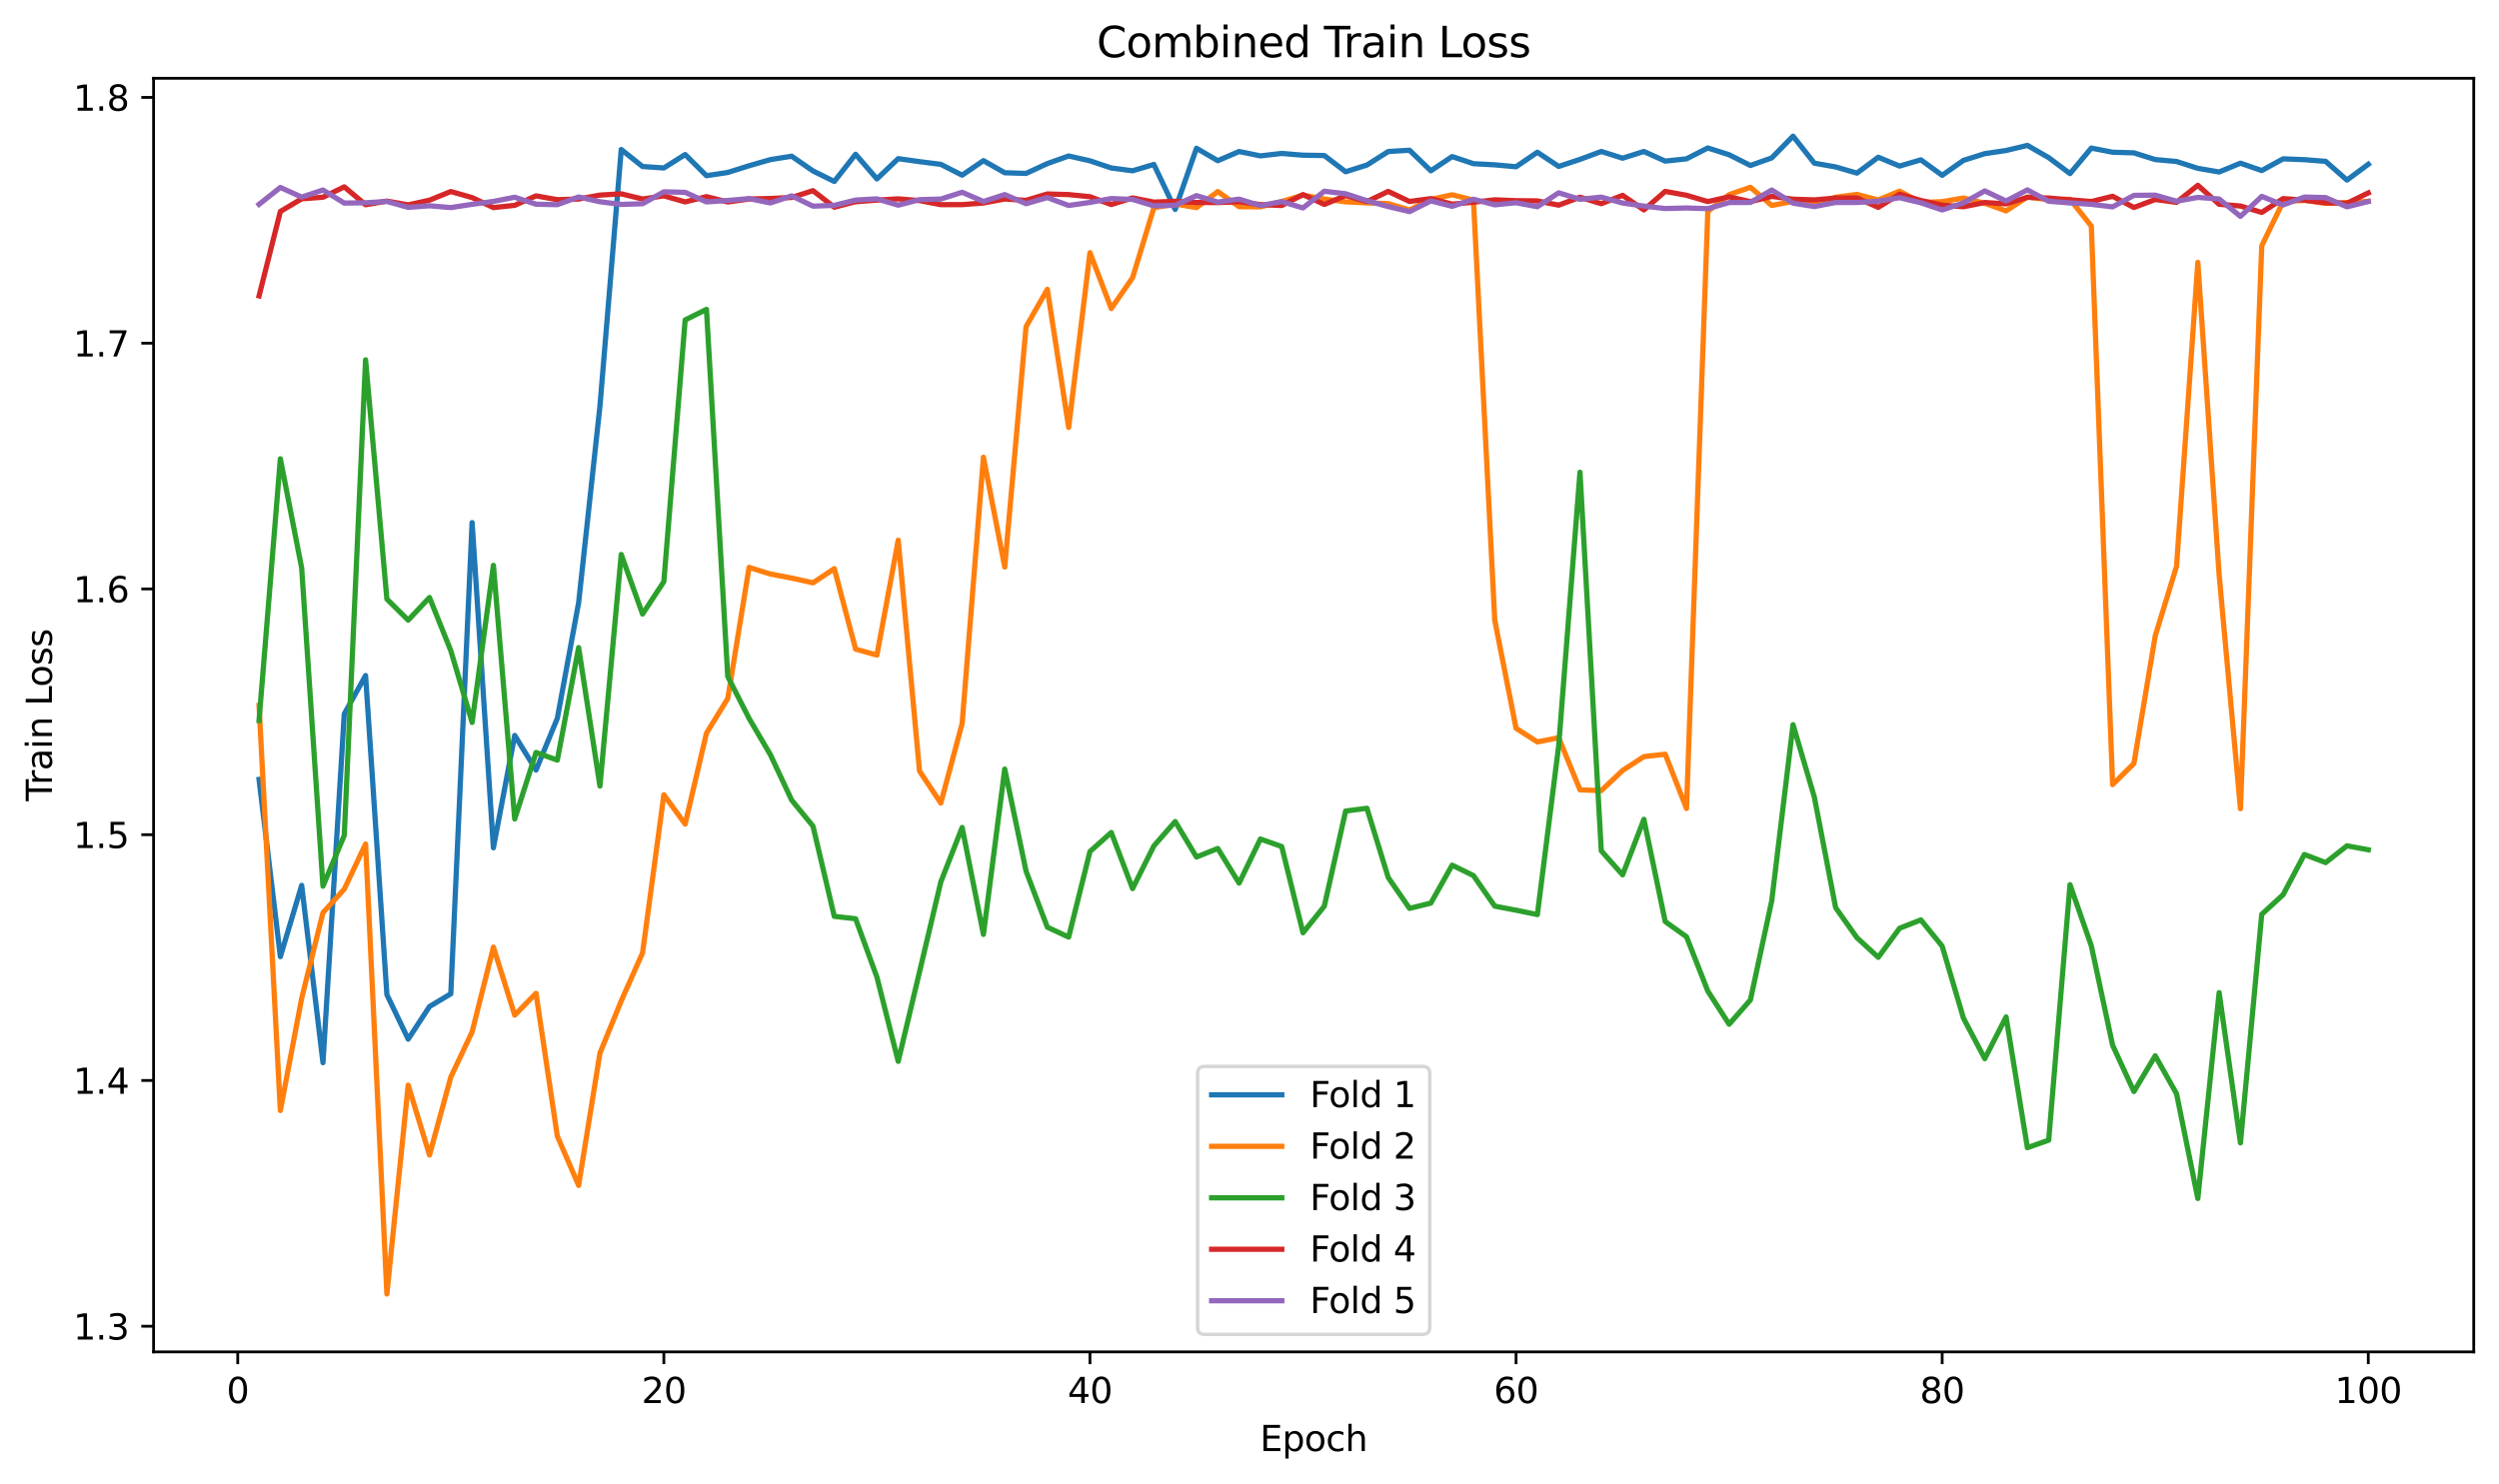 <?xml version="1.0" encoding="utf-8" standalone="no"?>
<!DOCTYPE svg PUBLIC "-//W3C//DTD SVG 1.1//EN"
  "http://www.w3.org/Graphics/SVG/1.1/DTD/svg11.dtd">
<svg xmlns:xlink="http://www.w3.org/1999/xlink" width="712.371pt" height="423.034pt" viewBox="0 0 712.371 423.034" xmlns="http://www.w3.org/2000/svg" version="1.1">
 <defs>
  <style type="text/css">*{stroke-linejoin: round; stroke-linecap: butt}</style>
 </defs>
 <g id="figure_1">
  <g id="patch_1">
   <path d="M 0 423.034 
L 712.371 423.034 
L 712.371 0 
L 0 0 
z
" style="fill: #ffffff"/>
  </g>
  <g id="axes_1">
   <g id="patch_2">
    <path d="M 43.781 385.478 
L 705.171 385.478 
L 705.171 22.318 
L 43.781 22.318 
z
" style="fill: #ffffff"/>
   </g>
   <g id="matplotlib.axis_1">
    <g id="xtick_1">
     <g id="line2d_1">
      <defs>
       <path id="m7b354daa87" d="M 0 0 
L 0 3.5 
" style="stroke: #000000; stroke-width: 0.8"/>
      </defs>
      <g>
       <use xlink:href="#m7b354daa87" x="67.771" y="385.478" style="stroke: #000000; stroke-width: 0.8"/>
      </g>
     </g>
     <g id="text_1">
      <!-- 0 -->
      <g transform="translate(64.59 400.077) scale(0.1 -0.1)">
       <defs>
        <path id="DejaVuSans-30" d="M 2034 4250 
Q 1547 4250 1301 3770 
Q 1056 3291 1056 2328 
Q 1056 1369 1301 889 
Q 1547 409 2034 409 
Q 2525 409 2770 889 
Q 3016 1369 3016 2328 
Q 3016 3291 2770 3770 
Q 2525 4250 2034 4250 
z
M 2034 4750 
Q 2819 4750 3233 4129 
Q 3647 3509 3647 2328 
Q 3647 1150 3233 529 
Q 2819 -91 2034 -91 
Q 1250 -91 836 529 
Q 422 1150 422 2328 
Q 422 3509 836 4129 
Q 1250 4750 2034 4750 
z
" transform="scale(0.016)"/>
       </defs>
       <use xlink:href="#DejaVuSans-30"/>
      </g>
     </g>
    </g>
    <g id="xtick_2">
     <g id="line2d_2">
      <g>
       <use xlink:href="#m7b354daa87" x="189.238" y="385.478" style="stroke: #000000; stroke-width: 0.8"/>
      </g>
     </g>
     <g id="text_2">
      <!-- 20 -->
      <g transform="translate(182.876 400.077) scale(0.1 -0.1)">
       <defs>
        <path id="DejaVuSans-32" d="M 1228 531 
L 3431 531 
L 3431 0 
L 469 0 
L 469 531 
Q 828 903 1448 1529 
Q 2069 2156 2228 2338 
Q 2531 2678 2651 2914 
Q 2772 3150 2772 3378 
Q 2772 3750 2511 3984 
Q 2250 4219 1831 4219 
Q 1534 4219 1204 4116 
Q 875 4013 500 3803 
L 500 4441 
Q 881 4594 1212 4672 
Q 1544 4750 1819 4750 
Q 2544 4750 2975 4387 
Q 3406 4025 3406 3419 
Q 3406 3131 3298 2873 
Q 3191 2616 2906 2266 
Q 2828 2175 2409 1742 
Q 1991 1309 1228 531 
z
" transform="scale(0.016)"/>
       </defs>
       <use xlink:href="#DejaVuSans-32"/>
       <use xlink:href="#DejaVuSans-30" transform="translate(63.623 0)"/>
      </g>
     </g>
    </g>
    <g id="xtick_3">
     <g id="line2d_3">
      <g>
       <use xlink:href="#m7b354daa87" x="310.706" y="385.478" style="stroke: #000000; stroke-width: 0.8"/>
      </g>
     </g>
     <g id="text_3">
      <!-- 40 -->
      <g transform="translate(304.343 400.077) scale(0.1 -0.1)">
       <defs>
        <path id="DejaVuSans-34" d="M 2419 4116 
L 825 1625 
L 2419 1625 
L 2419 4116 
z
M 2253 4666 
L 3047 4666 
L 3047 1625 
L 3713 1625 
L 3713 1100 
L 3047 1100 
L 3047 0 
L 2419 0 
L 2419 1100 
L 313 1100 
L 313 1709 
L 2253 4666 
z
" transform="scale(0.016)"/>
       </defs>
       <use xlink:href="#DejaVuSans-34"/>
       <use xlink:href="#DejaVuSans-30" transform="translate(63.623 0)"/>
      </g>
     </g>
    </g>
    <g id="xtick_4">
     <g id="line2d_4">
      <g>
       <use xlink:href="#m7b354daa87" x="432.173" y="385.478" style="stroke: #000000; stroke-width: 0.8"/>
      </g>
     </g>
     <g id="text_4">
      <!-- 60 -->
      <g transform="translate(425.811 400.077) scale(0.1 -0.1)">
       <defs>
        <path id="DejaVuSans-36" d="M 2113 2584 
Q 1688 2584 1439 2293 
Q 1191 2003 1191 1497 
Q 1191 994 1439 701 
Q 1688 409 2113 409 
Q 2538 409 2786 701 
Q 3034 994 3034 1497 
Q 3034 2003 2786 2293 
Q 2538 2584 2113 2584 
z
M 3366 4563 
L 3366 3988 
Q 3128 4100 2886 4159 
Q 2644 4219 2406 4219 
Q 1781 4219 1451 3797 
Q 1122 3375 1075 2522 
Q 1259 2794 1537 2939 
Q 1816 3084 2150 3084 
Q 2853 3084 3261 2657 
Q 3669 2231 3669 1497 
Q 3669 778 3244 343 
Q 2819 -91 2113 -91 
Q 1303 -91 875 529 
Q 447 1150 447 2328 
Q 447 3434 972 4092 
Q 1497 4750 2381 4750 
Q 2619 4750 2861 4703 
Q 3103 4656 3366 4563 
z
" transform="scale(0.016)"/>
       </defs>
       <use xlink:href="#DejaVuSans-36"/>
       <use xlink:href="#DejaVuSans-30" transform="translate(63.623 0)"/>
      </g>
     </g>
    </g>
    <g id="xtick_5">
     <g id="line2d_5">
      <g>
       <use xlink:href="#m7b354daa87" x="553.641" y="385.478" style="stroke: #000000; stroke-width: 0.8"/>
      </g>
     </g>
     <g id="text_5">
      <!-- 80 -->
      <g transform="translate(547.278 400.077) scale(0.1 -0.1)">
       <defs>
        <path id="DejaVuSans-38" d="M 2034 2216 
Q 1584 2216 1326 1975 
Q 1069 1734 1069 1313 
Q 1069 891 1326 650 
Q 1584 409 2034 409 
Q 2484 409 2743 651 
Q 3003 894 3003 1313 
Q 3003 1734 2745 1975 
Q 2488 2216 2034 2216 
z
M 1403 2484 
Q 997 2584 770 2862 
Q 544 3141 544 3541 
Q 544 4100 942 4425 
Q 1341 4750 2034 4750 
Q 2731 4750 3128 4425 
Q 3525 4100 3525 3541 
Q 3525 3141 3298 2862 
Q 3072 2584 2669 2484 
Q 3125 2378 3379 2068 
Q 3634 1759 3634 1313 
Q 3634 634 3220 271 
Q 2806 -91 2034 -91 
Q 1263 -91 848 271 
Q 434 634 434 1313 
Q 434 1759 690 2068 
Q 947 2378 1403 2484 
z
M 1172 3481 
Q 1172 3119 1398 2916 
Q 1625 2713 2034 2713 
Q 2441 2713 2670 2916 
Q 2900 3119 2900 3481 
Q 2900 3844 2670 4047 
Q 2441 4250 2034 4250 
Q 1625 4250 1398 4047 
Q 1172 3844 1172 3481 
z
" transform="scale(0.016)"/>
       </defs>
       <use xlink:href="#DejaVuSans-38"/>
       <use xlink:href="#DejaVuSans-30" transform="translate(63.623 0)"/>
      </g>
     </g>
    </g>
    <g id="xtick_6">
     <g id="line2d_6">
      <g>
       <use xlink:href="#m7b354daa87" x="675.108" y="385.478" style="stroke: #000000; stroke-width: 0.8"/>
      </g>
     </g>
     <g id="text_6">
      <!-- 100 -->
      <g transform="translate(665.564 400.077) scale(0.1 -0.1)">
       <defs>
        <path id="DejaVuSans-31" d="M 794 531 
L 1825 531 
L 1825 4091 
L 703 3866 
L 703 4441 
L 1819 4666 
L 2450 4666 
L 2450 531 
L 3481 531 
L 3481 0 
L 794 0 
L 794 531 
z
" transform="scale(0.016)"/>
       </defs>
       <use xlink:href="#DejaVuSans-31"/>
       <use xlink:href="#DejaVuSans-30" transform="translate(63.623 0)"/>
       <use xlink:href="#DejaVuSans-30" transform="translate(127.246 0)"/>
      </g>
     </g>
    </g>
    <g id="text_7">
     <!-- Epoch -->
     <g transform="translate(359.165 413.755) scale(0.1 -0.1)">
      <defs>
       <path id="DejaVuSans-45" d="M 628 4666 
L 3578 4666 
L 3578 4134 
L 1259 4134 
L 1259 2753 
L 3481 2753 
L 3481 2222 
L 1259 2222 
L 1259 531 
L 3634 531 
L 3634 0 
L 628 0 
L 628 4666 
z
" transform="scale(0.016)"/>
       <path id="DejaVuSans-70" d="M 1159 525 
L 1159 -1331 
L 581 -1331 
L 581 3500 
L 1159 3500 
L 1159 2969 
Q 1341 3281 1617 3432 
Q 1894 3584 2278 3584 
Q 2916 3584 3314 3078 
Q 3713 2572 3713 1747 
Q 3713 922 3314 415 
Q 2916 -91 2278 -91 
Q 1894 -91 1617 61 
Q 1341 213 1159 525 
z
M 3116 1747 
Q 3116 2381 2855 2742 
Q 2594 3103 2138 3103 
Q 1681 3103 1420 2742 
Q 1159 2381 1159 1747 
Q 1159 1113 1420 752 
Q 1681 391 2138 391 
Q 2594 391 2855 752 
Q 3116 1113 3116 1747 
z
" transform="scale(0.016)"/>
       <path id="DejaVuSans-6f" d="M 1959 3097 
Q 1497 3097 1228 2736 
Q 959 2375 959 1747 
Q 959 1119 1226 758 
Q 1494 397 1959 397 
Q 2419 397 2687 759 
Q 2956 1122 2956 1747 
Q 2956 2369 2687 2733 
Q 2419 3097 1959 3097 
z
M 1959 3584 
Q 2709 3584 3137 3096 
Q 3566 2609 3566 1747 
Q 3566 888 3137 398 
Q 2709 -91 1959 -91 
Q 1206 -91 779 398 
Q 353 888 353 1747 
Q 353 2609 779 3096 
Q 1206 3584 1959 3584 
z
" transform="scale(0.016)"/>
       <path id="DejaVuSans-63" d="M 3122 3366 
L 3122 2828 
Q 2878 2963 2633 3030 
Q 2388 3097 2138 3097 
Q 1578 3097 1268 2742 
Q 959 2388 959 1747 
Q 959 1106 1268 751 
Q 1578 397 2138 397 
Q 2388 397 2633 464 
Q 2878 531 3122 666 
L 3122 134 
Q 2881 22 2623 -34 
Q 2366 -91 2075 -91 
Q 1284 -91 818 406 
Q 353 903 353 1747 
Q 353 2603 823 3093 
Q 1294 3584 2113 3584 
Q 2378 3584 2631 3529 
Q 2884 3475 3122 3366 
z
" transform="scale(0.016)"/>
       <path id="DejaVuSans-68" d="M 3513 2113 
L 3513 0 
L 2938 0 
L 2938 2094 
Q 2938 2591 2744 2837 
Q 2550 3084 2163 3084 
Q 1697 3084 1428 2787 
Q 1159 2491 1159 1978 
L 1159 0 
L 581 0 
L 581 4863 
L 1159 4863 
L 1159 2956 
Q 1366 3272 1645 3428 
Q 1925 3584 2291 3584 
Q 2894 3584 3203 3211 
Q 3513 2838 3513 2113 
z
" transform="scale(0.016)"/>
      </defs>
      <use xlink:href="#DejaVuSans-45"/>
      <use xlink:href="#DejaVuSans-70" transform="translate(63.184 0)"/>
      <use xlink:href="#DejaVuSans-6f" transform="translate(126.66 0)"/>
      <use xlink:href="#DejaVuSans-63" transform="translate(187.842 0)"/>
      <use xlink:href="#DejaVuSans-68" transform="translate(242.822 0)"/>
     </g>
    </g>
   </g>
   <g id="matplotlib.axis_2">
    <g id="ytick_1">
     <g id="line2d_7">
      <defs>
       <path id="m979f1c02d0" d="M 0 0 
L -3.5 0 
" style="stroke: #000000; stroke-width: 0.8"/>
      </defs>
      <g>
       <use xlink:href="#m979f1c02d0" x="43.781" y="378.167" style="stroke: #000000; stroke-width: 0.8"/>
      </g>
     </g>
     <g id="text_8">
      <!-- 1.3 -->
      <g transform="translate(20.878 381.967) scale(0.1 -0.1)">
       <defs>
        <path id="DejaVuSans-2e" d="M 684 794 
L 1344 794 
L 1344 0 
L 684 0 
L 684 794 
z
" transform="scale(0.016)"/>
        <path id="DejaVuSans-33" d="M 2597 2516 
Q 3050 2419 3304 2112 
Q 3559 1806 3559 1356 
Q 3559 666 3084 287 
Q 2609 -91 1734 -91 
Q 1441 -91 1130 -33 
Q 819 25 488 141 
L 488 750 
Q 750 597 1062 519 
Q 1375 441 1716 441 
Q 2309 441 2620 675 
Q 2931 909 2931 1356 
Q 2931 1769 2642 2001 
Q 2353 2234 1838 2234 
L 1294 2234 
L 1294 2753 
L 1863 2753 
Q 2328 2753 2575 2939 
Q 2822 3125 2822 3475 
Q 2822 3834 2567 4026 
Q 2313 4219 1838 4219 
Q 1578 4219 1281 4162 
Q 984 4106 628 3988 
L 628 4550 
Q 988 4650 1302 4700 
Q 1616 4750 1894 4750 
Q 2613 4750 3031 4423 
Q 3450 4097 3450 3541 
Q 3450 3153 3228 2886 
Q 3006 2619 2597 2516 
z
" transform="scale(0.016)"/>
       </defs>
       <use xlink:href="#DejaVuSans-31"/>
       <use xlink:href="#DejaVuSans-2e" transform="translate(63.623 0)"/>
       <use xlink:href="#DejaVuSans-33" transform="translate(95.41 0)"/>
      </g>
     </g>
    </g>
    <g id="ytick_2">
     <g id="line2d_8">
      <g>
       <use xlink:href="#m979f1c02d0" x="43.781" y="308.089" style="stroke: #000000; stroke-width: 0.8"/>
      </g>
     </g>
     <g id="text_9">
      <!-- 1.4 -->
      <g transform="translate(20.878 311.888) scale(0.1 -0.1)">
       <use xlink:href="#DejaVuSans-31"/>
       <use xlink:href="#DejaVuSans-2e" transform="translate(63.623 0)"/>
       <use xlink:href="#DejaVuSans-34" transform="translate(95.41 0)"/>
      </g>
     </g>
    </g>
    <g id="ytick_3">
     <g id="line2d_9">
      <g>
       <use xlink:href="#m979f1c02d0" x="43.781" y="238.01" style="stroke: #000000; stroke-width: 0.8"/>
      </g>
     </g>
     <g id="text_10">
      <!-- 1.5 -->
      <g transform="translate(20.878 241.809) scale(0.1 -0.1)">
       <defs>
        <path id="DejaVuSans-35" d="M 691 4666 
L 3169 4666 
L 3169 4134 
L 1269 4134 
L 1269 2991 
Q 1406 3038 1543 3061 
Q 1681 3084 1819 3084 
Q 2600 3084 3056 2656 
Q 3513 2228 3513 1497 
Q 3513 744 3044 326 
Q 2575 -91 1722 -91 
Q 1428 -91 1123 -41 
Q 819 9 494 109 
L 494 744 
Q 775 591 1075 516 
Q 1375 441 1709 441 
Q 2250 441 2565 725 
Q 2881 1009 2881 1497 
Q 2881 1984 2565 2268 
Q 2250 2553 1709 2553 
Q 1456 2553 1204 2497 
Q 953 2441 691 2322 
L 691 4666 
z
" transform="scale(0.016)"/>
       </defs>
       <use xlink:href="#DejaVuSans-31"/>
       <use xlink:href="#DejaVuSans-2e" transform="translate(63.623 0)"/>
       <use xlink:href="#DejaVuSans-35" transform="translate(95.41 0)"/>
      </g>
     </g>
    </g>
    <g id="ytick_4">
     <g id="line2d_10">
      <g>
       <use xlink:href="#m979f1c02d0" x="43.781" y="167.931" style="stroke: #000000; stroke-width: 0.8"/>
      </g>
     </g>
     <g id="text_11">
      <!-- 1.6 -->
      <g transform="translate(20.878 171.73) scale(0.1 -0.1)">
       <use xlink:href="#DejaVuSans-31"/>
       <use xlink:href="#DejaVuSans-2e" transform="translate(63.623 0)"/>
       <use xlink:href="#DejaVuSans-36" transform="translate(95.41 0)"/>
      </g>
     </g>
    </g>
    <g id="ytick_5">
     <g id="line2d_11">
      <g>
       <use xlink:href="#m979f1c02d0" x="43.781" y="97.852" style="stroke: #000000; stroke-width: 0.8"/>
      </g>
     </g>
     <g id="text_12">
      <!-- 1.7 -->
      <g transform="translate(20.878 101.651) scale(0.1 -0.1)">
       <defs>
        <path id="DejaVuSans-37" d="M 525 4666 
L 3525 4666 
L 3525 4397 
L 1831 0 
L 1172 0 
L 2766 4134 
L 525 4134 
L 525 4666 
z
" transform="scale(0.016)"/>
       </defs>
       <use xlink:href="#DejaVuSans-31"/>
       <use xlink:href="#DejaVuSans-2e" transform="translate(63.623 0)"/>
       <use xlink:href="#DejaVuSans-37" transform="translate(95.41 0)"/>
      </g>
     </g>
    </g>
    <g id="ytick_6">
     <g id="line2d_12">
      <g>
       <use xlink:href="#m979f1c02d0" x="43.781" y="27.773" style="stroke: #000000; stroke-width: 0.8"/>
      </g>
     </g>
     <g id="text_13">
      <!-- 1.8 -->
      <g transform="translate(20.878 31.572) scale(0.1 -0.1)">
       <use xlink:href="#DejaVuSans-31"/>
       <use xlink:href="#DejaVuSans-2e" transform="translate(63.623 0)"/>
       <use xlink:href="#DejaVuSans-38" transform="translate(95.41 0)"/>
      </g>
     </g>
    </g>
    <g id="text_14">
     <!-- Train Loss -->
     <g transform="translate(14.798 228.448) rotate(-90) scale(0.1 -0.1)">
      <defs>
       <path id="DejaVuSans-54" d="M -19 4666 
L 3928 4666 
L 3928 4134 
L 2272 4134 
L 2272 0 
L 1638 0 
L 1638 4134 
L -19 4134 
L -19 4666 
z
" transform="scale(0.016)"/>
       <path id="DejaVuSans-72" d="M 2631 2963 
Q 2534 3019 2420 3045 
Q 2306 3072 2169 3072 
Q 1681 3072 1420 2755 
Q 1159 2438 1159 1844 
L 1159 0 
L 581 0 
L 581 3500 
L 1159 3500 
L 1159 2956 
Q 1341 3275 1631 3429 
Q 1922 3584 2338 3584 
Q 2397 3584 2469 3576 
Q 2541 3569 2628 3553 
L 2631 2963 
z
" transform="scale(0.016)"/>
       <path id="DejaVuSans-61" d="M 2194 1759 
Q 1497 1759 1228 1600 
Q 959 1441 959 1056 
Q 959 750 1161 570 
Q 1363 391 1709 391 
Q 2188 391 2477 730 
Q 2766 1069 2766 1631 
L 2766 1759 
L 2194 1759 
z
M 3341 1997 
L 3341 0 
L 2766 0 
L 2766 531 
Q 2569 213 2275 61 
Q 1981 -91 1556 -91 
Q 1019 -91 701 211 
Q 384 513 384 1019 
Q 384 1609 779 1909 
Q 1175 2209 1959 2209 
L 2766 2209 
L 2766 2266 
Q 2766 2663 2505 2880 
Q 2244 3097 1772 3097 
Q 1472 3097 1187 3025 
Q 903 2953 641 2809 
L 641 3341 
Q 956 3463 1253 3523 
Q 1550 3584 1831 3584 
Q 2591 3584 2966 3190 
Q 3341 2797 3341 1997 
z
" transform="scale(0.016)"/>
       <path id="DejaVuSans-69" d="M 603 3500 
L 1178 3500 
L 1178 0 
L 603 0 
L 603 3500 
z
M 603 4863 
L 1178 4863 
L 1178 4134 
L 603 4134 
L 603 4863 
z
" transform="scale(0.016)"/>
       <path id="DejaVuSans-6e" d="M 3513 2113 
L 3513 0 
L 2938 0 
L 2938 2094 
Q 2938 2591 2744 2837 
Q 2550 3084 2163 3084 
Q 1697 3084 1428 2787 
Q 1159 2491 1159 1978 
L 1159 0 
L 581 0 
L 581 3500 
L 1159 3500 
L 1159 2956 
Q 1366 3272 1645 3428 
Q 1925 3584 2291 3584 
Q 2894 3584 3203 3211 
Q 3513 2838 3513 2113 
z
" transform="scale(0.016)"/>
       <path id="DejaVuSans-20" transform="scale(0.016)"/>
       <path id="DejaVuSans-4c" d="M 628 4666 
L 1259 4666 
L 1259 531 
L 3531 531 
L 3531 0 
L 628 0 
L 628 4666 
z
" transform="scale(0.016)"/>
       <path id="DejaVuSans-73" d="M 2834 3397 
L 2834 2853 
Q 2591 2978 2328 3040 
Q 2066 3103 1784 3103 
Q 1356 3103 1142 2972 
Q 928 2841 928 2578 
Q 928 2378 1081 2264 
Q 1234 2150 1697 2047 
L 1894 2003 
Q 2506 1872 2764 1633 
Q 3022 1394 3022 966 
Q 3022 478 2636 193 
Q 2250 -91 1575 -91 
Q 1294 -91 989 -36 
Q 684 19 347 128 
L 347 722 
Q 666 556 975 473 
Q 1284 391 1588 391 
Q 1994 391 2212 530 
Q 2431 669 2431 922 
Q 2431 1156 2273 1281 
Q 2116 1406 1581 1522 
L 1381 1569 
Q 847 1681 609 1914 
Q 372 2147 372 2553 
Q 372 3047 722 3315 
Q 1072 3584 1716 3584 
Q 2034 3584 2315 3537 
Q 2597 3491 2834 3397 
z
" transform="scale(0.016)"/>
      </defs>
      <use xlink:href="#DejaVuSans-54"/>
      <use xlink:href="#DejaVuSans-72" transform="translate(46.334 0)"/>
      <use xlink:href="#DejaVuSans-61" transform="translate(87.447 0)"/>
      <use xlink:href="#DejaVuSans-69" transform="translate(148.727 0)"/>
      <use xlink:href="#DejaVuSans-6e" transform="translate(176.51 0)"/>
      <use xlink:href="#DejaVuSans-20" transform="translate(239.889 0)"/>
      <use xlink:href="#DejaVuSans-4c" transform="translate(271.676 0)"/>
      <use xlink:href="#DejaVuSans-6f" transform="translate(325.639 0)"/>
      <use xlink:href="#DejaVuSans-73" transform="translate(386.82 0)"/>
      <use xlink:href="#DejaVuSans-73" transform="translate(438.92 0)"/>
     </g>
    </g>
   </g>
   <g id="line2d_13">
    <path d="M 73.844 222.249 
L 79.918 272.782 
L 85.991 252.459 
L 92.065 303.012 
L 98.138 203.56 
L 104.211 192.628 
L 110.285 283.612 
L 116.358 296.303 
L 122.431 287.005 
L 128.505 283.371 
L 134.578 149.013 
L 140.652 241.735 
L 146.725 209.701 
L 152.798 219.577 
L 158.872 204.83 
L 164.945 171.84 
L 171.018 115.833 
L 177.092 42.63 
L 183.165 47.477 
L 189.238 47.892 
L 195.312 44.064 
L 201.385 50.101 
L 207.459 49.177 
L 213.532 47.26 
L 219.605 45.511 
L 225.679 44.541 
L 231.752 48.74 
L 237.825 51.744 
L 243.899 43.988 
L 249.972 51.013 
L 256.046 45.235 
L 262.119 46.092 
L 268.192 46.86 
L 274.266 49.949 
L 280.339 45.801 
L 286.412 49.257 
L 292.486 49.447 
L 298.559 46.64 
L 304.632 44.479 
L 310.706 45.85 
L 316.779 47.897 
L 322.853 48.697 
L 328.926 46.892 
L 334.999 59.715 
L 341.073 42.276 
L 347.146 45.818 
L 353.219 43.202 
L 359.293 44.444 
L 365.366 43.75 
L 371.44 44.251 
L 377.513 44.348 
L 383.586 48.975 
L 389.66 47.06 
L 395.733 43.205 
L 401.806 42.838 
L 407.88 48.7 
L 413.953 44.643 
L 420.027 46.673 
L 426.1 47.001 
L 432.173 47.548 
L 438.247 43.408 
L 444.32 47.451 
L 450.393 45.445 
L 456.467 43.19 
L 462.54 45.108 
L 468.613 43.192 
L 474.687 45.938 
L 480.76 45.288 
L 486.834 42.189 
L 492.907 44.126 
L 498.98 47.183 
L 505.054 45.023 
L 511.127 38.825 
L 517.2 46.524 
L 523.274 47.603 
L 529.347 49.357 
L 535.421 44.833 
L 541.494 47.352 
L 547.567 45.575 
L 553.641 49.992 
L 559.714 45.723 
L 565.787 43.812 
L 571.861 42.915 
L 577.934 41.457 
L 584.008 44.949 
L 590.081 49.492 
L 596.154 42.221 
L 602.228 43.409 
L 608.301 43.584 
L 614.374 45.499 
L 620.448 46.047 
L 626.521 47.995 
L 632.594 49.039 
L 638.668 46.527 
L 644.741 48.634 
L 650.815 45.291 
L 656.888 45.53 
L 662.961 46.013 
L 669.035 51.349 
L 675.108 46.838 
" clip-path="url(#p951c7ab305)" style="fill: none; stroke: #1f77b4; stroke-width: 1.5; stroke-linecap: square"/>
   </g>
   <g id="line2d_14">
    <path d="M 73.844 201.143 
L 79.918 316.655 
L 85.991 284.659 
L 92.065 260.238 
L 98.138 253.529 
L 104.211 240.663 
L 110.285 368.971 
L 116.358 309.43 
L 122.431 329.35 
L 128.505 307.126 
L 134.578 294.232 
L 140.652 270.071 
L 146.725 289.458 
L 152.798 283.238 
L 158.872 323.976 
L 164.945 338.007 
L 171.018 300.279 
L 177.092 285.402 
L 183.165 271.701 
L 189.238 226.618 
L 195.312 234.978 
L 201.385 209.058 
L 207.459 199.164 
L 213.532 161.777 
L 219.605 163.68 
L 225.679 164.833 
L 231.752 166.191 
L 237.825 162.148 
L 243.899 185.087 
L 249.972 186.791 
L 256.046 154.032 
L 262.119 219.866 
L 268.192 228.988 
L 274.266 206.321 
L 280.339 130.38 
L 286.412 161.692 
L 292.486 93.148 
L 298.559 82.49 
L 304.632 121.864 
L 310.706 72.051 
L 316.779 87.981 
L 322.853 79.183 
L 328.926 59.236 
L 334.999 58.17 
L 341.073 59.203 
L 347.146 54.617 
L 353.219 58.935 
L 359.293 58.985 
L 365.366 57.454 
L 371.44 55.632 
L 377.513 56.75 
L 383.586 57.544 
L 389.66 57.853 
L 395.733 58.054 
L 401.806 59.865 
L 407.88 56.859 
L 413.953 55.533 
L 420.027 57.071 
L 426.1 176.879 
L 432.173 207.67 
L 438.247 211.553 
L 444.32 210.357 
L 450.393 225.217 
L 456.467 225.432 
L 462.54 219.698 
L 468.613 215.738 
L 474.687 215.056 
L 480.76 230.521 
L 486.834 60.303 
L 492.907 55.499 
L 498.98 53.405 
L 505.054 58.574 
L 511.127 57.444 
L 517.2 58.159 
L 523.274 56.238 
L 529.347 55.431 
L 535.421 57.026 
L 541.494 54.502 
L 547.567 57.748 
L 553.641 57.491 
L 559.714 56.455 
L 565.787 57.961 
L 571.861 60.136 
L 577.934 56.165 
L 584.008 56.955 
L 590.081 56.824 
L 596.154 64.445 
L 602.228 223.72 
L 608.301 217.696 
L 614.374 181.332 
L 620.448 161.497 
L 626.521 74.822 
L 632.594 163.928 
L 638.668 230.59 
L 644.741 70.076 
L 650.815 57.538 
L 656.888 57.118 
L 662.961 57.996 
L 669.035 57.763 
L 675.108 57.399 
" clip-path="url(#p951c7ab305)" style="fill: none; stroke: #ff7f0e; stroke-width: 1.5; stroke-linecap: square"/>
   </g>
   <g id="line2d_15">
    <path d="M 73.844 205.431 
L 79.918 130.821 
L 85.991 161.951 
L 92.065 252.676 
L 98.138 238.202 
L 104.211 102.601 
L 110.285 170.82 
L 116.358 176.825 
L 122.431 170.372 
L 128.505 185.542 
L 134.578 205.988 
L 140.652 161.212 
L 146.725 233.529 
L 152.798 214.56 
L 158.872 216.741 
L 164.945 184.656 
L 171.018 224.135 
L 177.092 158.11 
L 183.165 175.088 
L 189.238 165.845 
L 195.312 91.237 
L 201.385 88.212 
L 207.459 192.909 
L 213.532 204.84 
L 219.605 215.192 
L 225.679 228.155 
L 231.752 235.565 
L 237.825 261.292 
L 243.899 261.977 
L 249.972 278.602 
L 256.046 302.639 
L 262.119 277.126 
L 268.192 251.468 
L 274.266 235.948 
L 280.339 266.436 
L 286.412 219.309 
L 292.486 248.383 
L 298.559 264.382 
L 304.632 267.203 
L 310.706 242.8 
L 316.779 237.378 
L 322.853 253.373 
L 328.926 241.198 
L 334.999 234.254 
L 341.073 244.363 
L 347.146 241.937 
L 353.219 251.818 
L 359.293 239.236 
L 365.366 241.38 
L 371.44 265.97 
L 377.513 258.38 
L 383.586 231.266 
L 389.66 230.466 
L 395.733 250.216 
L 401.806 259.015 
L 407.88 257.514 
L 413.953 246.69 
L 420.027 249.665 
L 426.1 258.382 
L 432.173 259.538 
L 438.247 260.784 
L 444.32 212.69 
L 450.393 134.647 
L 456.467 242.605 
L 462.54 249.449 
L 468.613 233.628 
L 474.687 262.773 
L 480.76 267.111 
L 486.834 282.601 
L 492.907 292.048 
L 498.98 285.12 
L 505.054 256.849 
L 511.127 206.638 
L 517.2 227.284 
L 523.274 258.814 
L 529.347 267.385 
L 535.421 272.97 
L 541.494 264.685 
L 547.567 262.304 
L 553.641 269.786 
L 559.714 290.332 
L 565.787 301.865 
L 571.861 289.972 
L 577.934 327.252 
L 584.008 325.107 
L 590.081 252.259 
L 596.154 269.688 
L 602.228 298.047 
L 608.301 311.236 
L 614.374 301.051 
L 620.448 311.853 
L 626.521 341.734 
L 632.594 283.052 
L 638.668 325.887 
L 644.741 260.709 
L 650.815 255.13 
L 656.888 243.646 
L 662.961 245.958 
L 669.035 241.172 
L 675.108 242.308 
" clip-path="url(#p951c7ab305)" style="fill: none; stroke: #2ca02c; stroke-width: 1.5; stroke-linecap: square"/>
   </g>
   <g id="line2d_16">
    <path d="M 73.844 84.377 
L 79.918 60.298 
L 85.991 56.687 
L 92.065 56.235 
L 98.138 53.276 
L 104.211 58.378 
L 110.285 57.333 
L 116.358 58.421 
L 122.431 57.075 
L 128.505 54.611 
L 134.578 56.337 
L 140.652 59.19 
L 146.725 58.548 
L 152.798 55.847 
L 158.872 56.937 
L 164.945 56.754 
L 171.018 55.631 
L 177.092 55.271 
L 183.165 56.752 
L 189.238 55.844 
L 195.312 57.574 
L 201.385 56.07 
L 207.459 57.593 
L 213.532 56.745 
L 219.605 56.596 
L 225.679 56.304 
L 231.752 54.366 
L 237.825 59.078 
L 243.899 57.509 
L 249.972 57.062 
L 256.046 56.707 
L 262.119 57.199 
L 268.192 58.356 
L 274.266 58.349 
L 280.339 57.876 
L 286.412 56.742 
L 292.486 57.129 
L 298.559 55.311 
L 304.632 55.486 
L 310.706 56.092 
L 316.779 58.318 
L 322.853 56.436 
L 328.926 57.625 
L 334.999 57.408 
L 341.073 57.742 
L 347.146 57.756 
L 353.219 57.534 
L 359.293 58.349 
L 365.366 58.592 
L 371.44 55.487 
L 377.513 58.295 
L 383.586 55.762 
L 389.66 57.475 
L 395.733 54.578 
L 401.806 57.447 
L 407.88 56.631 
L 413.953 58.21 
L 420.027 57.663 
L 426.1 56.976 
L 432.173 57.218 
L 438.247 57.285 
L 444.32 58.497 
L 450.393 56.229 
L 456.467 58.082 
L 462.54 55.703 
L 468.613 59.851 
L 474.687 54.571 
L 480.76 55.68 
L 486.834 57.478 
L 492.907 56.117 
L 498.98 57.501 
L 505.054 56 
L 511.127 56.804 
L 517.2 56.999 
L 523.274 56.477 
L 529.347 56.439 
L 535.421 59.119 
L 541.494 55.365 
L 547.567 57.164 
L 553.641 58.494 
L 559.714 58.947 
L 565.787 57.743 
L 571.861 58.127 
L 577.934 56.261 
L 584.008 56.473 
L 590.081 56.967 
L 596.154 57.465 
L 602.228 55.966 
L 608.301 59.166 
L 614.374 56.888 
L 620.448 57.691 
L 626.521 52.837 
L 632.594 58.247 
L 638.668 58.743 
L 644.741 60.568 
L 650.815 56.627 
L 656.888 57.07 
L 662.961 57.82 
L 669.035 57.957 
L 675.108 55.004 
" clip-path="url(#p951c7ab305)" style="fill: none; stroke: #d62728; stroke-width: 1.5; stroke-linecap: square"/>
   </g>
   <g id="line2d_17">
    <path d="M 73.844 58.263 
L 79.918 53.446 
L 85.991 56.191 
L 92.065 54.182 
L 98.138 57.904 
L 104.211 57.816 
L 110.285 57.445 
L 116.358 59.13 
L 122.431 58.675 
L 128.505 59.191 
L 134.578 58.256 
L 140.652 57.432 
L 146.725 56.237 
L 152.798 58.225 
L 158.872 58.357 
L 164.945 56.16 
L 171.018 57.528 
L 177.092 58.284 
L 183.165 58.096 
L 189.238 54.695 
L 195.312 54.842 
L 201.385 57.577 
L 207.459 57.164 
L 213.532 56.633 
L 219.605 57.868 
L 225.679 55.844 
L 231.752 58.784 
L 237.825 58.55 
L 243.899 57.045 
L 249.972 56.702 
L 256.046 58.51 
L 262.119 56.928 
L 268.192 56.755 
L 274.266 54.827 
L 280.339 57.443 
L 286.412 55.484 
L 292.486 58.087 
L 298.559 56.332 
L 304.632 58.592 
L 310.706 57.711 
L 316.779 56.612 
L 322.853 56.871 
L 328.926 58.696 
L 334.999 58.532 
L 341.073 55.776 
L 347.146 57.62 
L 353.219 56.783 
L 359.293 58.624 
L 365.366 57.492 
L 371.44 59.286 
L 377.513 54.529 
L 383.586 55.248 
L 389.66 57.226 
L 395.733 58.897 
L 401.806 60.337 
L 407.88 57.28 
L 413.953 58.84 
L 420.027 56.799 
L 426.1 58.409 
L 432.173 57.81 
L 438.247 58.941 
L 444.32 54.98 
L 450.393 56.834 
L 456.467 56.202 
L 462.54 57.888 
L 468.613 58.762 
L 474.687 59.46 
L 480.76 59.304 
L 486.834 59.491 
L 492.907 57.75 
L 498.98 57.726 
L 505.054 54.183 
L 511.127 57.933 
L 517.2 58.89 
L 523.274 57.735 
L 529.347 57.735 
L 535.421 57.368 
L 541.494 56.374 
L 547.567 57.817 
L 553.641 59.868 
L 559.714 57.851 
L 565.787 54.432 
L 571.861 57.31 
L 577.934 54.144 
L 584.008 57.392 
L 590.081 57.864 
L 596.154 58.26 
L 602.228 58.984 
L 608.301 55.704 
L 614.374 55.641 
L 620.448 57.373 
L 626.521 56.287 
L 632.594 56.739 
L 638.668 61.701 
L 644.741 55.998 
L 650.815 58.444 
L 656.888 56.191 
L 662.961 56.342 
L 669.035 58.976 
L 675.108 57.459 
" clip-path="url(#p951c7ab305)" style="fill: none; stroke: #9467bd; stroke-width: 1.5; stroke-linecap: square"/>
   </g>
   <g id="patch_3">
    <path d="M 43.781 385.478 
L 43.781 22.318 
" style="fill: none; stroke: #000000; stroke-width: 0.8; stroke-linejoin: miter; stroke-linecap: square"/>
   </g>
   <g id="patch_4">
    <path d="M 705.171 385.478 
L 705.171 22.318 
" style="fill: none; stroke: #000000; stroke-width: 0.8; stroke-linejoin: miter; stroke-linecap: square"/>
   </g>
   <g id="patch_5">
    <path d="M 43.781 385.478 
L 705.171 385.478 
" style="fill: none; stroke: #000000; stroke-width: 0.8; stroke-linejoin: miter; stroke-linecap: square"/>
   </g>
   <g id="patch_6">
    <path d="M 43.781 22.318 
L 705.171 22.318 
" style="fill: none; stroke: #000000; stroke-width: 0.8; stroke-linejoin: miter; stroke-linecap: square"/>
   </g>
   <g id="text_15">
    <!-- Combined Train Loss -->
    <g transform="translate(312.625 16.318) scale(0.12 -0.12)">
     <defs>
      <path id="DejaVuSans-43" d="M 4122 4306 
L 4122 3641 
Q 3803 3938 3442 4084 
Q 3081 4231 2675 4231 
Q 1875 4231 1450 3742 
Q 1025 3253 1025 2328 
Q 1025 1406 1450 917 
Q 1875 428 2675 428 
Q 3081 428 3442 575 
Q 3803 722 4122 1019 
L 4122 359 
Q 3791 134 3420 21 
Q 3050 -91 2638 -91 
Q 1578 -91 968 557 
Q 359 1206 359 2328 
Q 359 3453 968 4101 
Q 1578 4750 2638 4750 
Q 3056 4750 3426 4639 
Q 3797 4528 4122 4306 
z
" transform="scale(0.016)"/>
      <path id="DejaVuSans-6d" d="M 3328 2828 
Q 3544 3216 3844 3400 
Q 4144 3584 4550 3584 
Q 5097 3584 5394 3201 
Q 5691 2819 5691 2113 
L 5691 0 
L 5113 0 
L 5113 2094 
Q 5113 2597 4934 2840 
Q 4756 3084 4391 3084 
Q 3944 3084 3684 2787 
Q 3425 2491 3425 1978 
L 3425 0 
L 2847 0 
L 2847 2094 
Q 2847 2600 2669 2842 
Q 2491 3084 2119 3084 
Q 1678 3084 1418 2786 
Q 1159 2488 1159 1978 
L 1159 0 
L 581 0 
L 581 3500 
L 1159 3500 
L 1159 2956 
Q 1356 3278 1631 3431 
Q 1906 3584 2284 3584 
Q 2666 3584 2933 3390 
Q 3200 3197 3328 2828 
z
" transform="scale(0.016)"/>
      <path id="DejaVuSans-62" d="M 3116 1747 
Q 3116 2381 2855 2742 
Q 2594 3103 2138 3103 
Q 1681 3103 1420 2742 
Q 1159 2381 1159 1747 
Q 1159 1113 1420 752 
Q 1681 391 2138 391 
Q 2594 391 2855 752 
Q 3116 1113 3116 1747 
z
M 1159 2969 
Q 1341 3281 1617 3432 
Q 1894 3584 2278 3584 
Q 2916 3584 3314 3078 
Q 3713 2572 3713 1747 
Q 3713 922 3314 415 
Q 2916 -91 2278 -91 
Q 1894 -91 1617 61 
Q 1341 213 1159 525 
L 1159 0 
L 581 0 
L 581 4863 
L 1159 4863 
L 1159 2969 
z
" transform="scale(0.016)"/>
      <path id="DejaVuSans-65" d="M 3597 1894 
L 3597 1613 
L 953 1613 
Q 991 1019 1311 708 
Q 1631 397 2203 397 
Q 2534 397 2845 478 
Q 3156 559 3463 722 
L 3463 178 
Q 3153 47 2828 -22 
Q 2503 -91 2169 -91 
Q 1331 -91 842 396 
Q 353 884 353 1716 
Q 353 2575 817 3079 
Q 1281 3584 2069 3584 
Q 2775 3584 3186 3129 
Q 3597 2675 3597 1894 
z
M 3022 2063 
Q 3016 2534 2758 2815 
Q 2500 3097 2075 3097 
Q 1594 3097 1305 2825 
Q 1016 2553 972 2059 
L 3022 2063 
z
" transform="scale(0.016)"/>
      <path id="DejaVuSans-64" d="M 2906 2969 
L 2906 4863 
L 3481 4863 
L 3481 0 
L 2906 0 
L 2906 525 
Q 2725 213 2448 61 
Q 2172 -91 1784 -91 
Q 1150 -91 751 415 
Q 353 922 353 1747 
Q 353 2572 751 3078 
Q 1150 3584 1784 3584 
Q 2172 3584 2448 3432 
Q 2725 3281 2906 2969 
z
M 947 1747 
Q 947 1113 1208 752 
Q 1469 391 1925 391 
Q 2381 391 2643 752 
Q 2906 1113 2906 1747 
Q 2906 2381 2643 2742 
Q 2381 3103 1925 3103 
Q 1469 3103 1208 2742 
Q 947 2381 947 1747 
z
" transform="scale(0.016)"/>
     </defs>
     <use xlink:href="#DejaVuSans-43"/>
     <use xlink:href="#DejaVuSans-6f" transform="translate(69.824 0)"/>
     <use xlink:href="#DejaVuSans-6d" transform="translate(131.006 0)"/>
     <use xlink:href="#DejaVuSans-62" transform="translate(228.418 0)"/>
     <use xlink:href="#DejaVuSans-69" transform="translate(291.895 0)"/>
     <use xlink:href="#DejaVuSans-6e" transform="translate(319.678 0)"/>
     <use xlink:href="#DejaVuSans-65" transform="translate(383.057 0)"/>
     <use xlink:href="#DejaVuSans-64" transform="translate(444.58 0)"/>
     <use xlink:href="#DejaVuSans-20" transform="translate(508.057 0)"/>
     <use xlink:href="#DejaVuSans-54" transform="translate(539.844 0)"/>
     <use xlink:href="#DejaVuSans-72" transform="translate(586.178 0)"/>
     <use xlink:href="#DejaVuSans-61" transform="translate(627.291 0)"/>
     <use xlink:href="#DejaVuSans-69" transform="translate(688.57 0)"/>
     <use xlink:href="#DejaVuSans-6e" transform="translate(716.354 0)"/>
     <use xlink:href="#DejaVuSans-20" transform="translate(779.732 0)"/>
     <use xlink:href="#DejaVuSans-4c" transform="translate(811.52 0)"/>
     <use xlink:href="#DejaVuSans-6f" transform="translate(865.482 0)"/>
     <use xlink:href="#DejaVuSans-73" transform="translate(926.664 0)"/>
     <use xlink:href="#DejaVuSans-73" transform="translate(978.764 0)"/>
    </g>
   </g>
   <g id="legend_1">
    <g id="patch_7">
     <path d="M 343.389 380.478 
L 405.564 380.478 
Q 407.564 380.478 407.564 378.478 
L 407.564 306.087 
Q 407.564 304.087 405.564 304.087 
L 343.389 304.087 
Q 341.389 304.087 341.389 306.087 
L 341.389 378.478 
Q 341.389 380.478 343.389 380.478 
z
" style="fill: #ffffff; opacity: 0.8; stroke: #cccccc; stroke-linejoin: miter"/>
    </g>
    <g id="line2d_18">
     <path d="M 345.389 312.186 
L 355.389 312.186 
L 365.389 312.186 
" style="fill: none; stroke: #1f77b4; stroke-width: 1.5; stroke-linecap: square"/>
    </g>
    <g id="text_16">
     <!-- Fold 1 -->
     <g transform="translate(373.389 315.686) scale(0.1 -0.1)">
      <defs>
       <path id="DejaVuSans-46" d="M 628 4666 
L 3309 4666 
L 3309 4134 
L 1259 4134 
L 1259 2759 
L 3109 2759 
L 3109 2228 
L 1259 2228 
L 1259 0 
L 628 0 
L 628 4666 
z
" transform="scale(0.016)"/>
       <path id="DejaVuSans-6c" d="M 603 4863 
L 1178 4863 
L 1178 0 
L 603 0 
L 603 4863 
z
" transform="scale(0.016)"/>
      </defs>
      <use xlink:href="#DejaVuSans-46"/>
      <use xlink:href="#DejaVuSans-6f" transform="translate(53.895 0)"/>
      <use xlink:href="#DejaVuSans-6c" transform="translate(115.076 0)"/>
      <use xlink:href="#DejaVuSans-64" transform="translate(142.859 0)"/>
      <use xlink:href="#DejaVuSans-20" transform="translate(206.336 0)"/>
      <use xlink:href="#DejaVuSans-31" transform="translate(238.123 0)"/>
     </g>
    </g>
    <g id="line2d_19">
     <path d="M 345.389 326.864 
L 355.389 326.864 
L 365.389 326.864 
" style="fill: none; stroke: #ff7f0e; stroke-width: 1.5; stroke-linecap: square"/>
    </g>
    <g id="text_17">
     <!-- Fold 2 -->
     <g transform="translate(373.389 330.364) scale(0.1 -0.1)">
      <use xlink:href="#DejaVuSans-46"/>
      <use xlink:href="#DejaVuSans-6f" transform="translate(53.895 0)"/>
      <use xlink:href="#DejaVuSans-6c" transform="translate(115.076 0)"/>
      <use xlink:href="#DejaVuSans-64" transform="translate(142.859 0)"/>
      <use xlink:href="#DejaVuSans-20" transform="translate(206.336 0)"/>
      <use xlink:href="#DejaVuSans-32" transform="translate(238.123 0)"/>
     </g>
    </g>
    <g id="line2d_20">
     <path d="M 345.389 341.542 
L 355.389 341.542 
L 365.389 341.542 
" style="fill: none; stroke: #2ca02c; stroke-width: 1.5; stroke-linecap: square"/>
    </g>
    <g id="text_18">
     <!-- Fold 3 -->
     <g transform="translate(373.389 345.042) scale(0.1 -0.1)">
      <use xlink:href="#DejaVuSans-46"/>
      <use xlink:href="#DejaVuSans-6f" transform="translate(53.895 0)"/>
      <use xlink:href="#DejaVuSans-6c" transform="translate(115.076 0)"/>
      <use xlink:href="#DejaVuSans-64" transform="translate(142.859 0)"/>
      <use xlink:href="#DejaVuSans-20" transform="translate(206.336 0)"/>
      <use xlink:href="#DejaVuSans-33" transform="translate(238.123 0)"/>
     </g>
    </g>
    <g id="line2d_21">
     <path d="M 345.389 356.22 
L 355.389 356.22 
L 365.389 356.22 
" style="fill: none; stroke: #d62728; stroke-width: 1.5; stroke-linecap: square"/>
    </g>
    <g id="text_19">
     <!-- Fold 4 -->
     <g transform="translate(373.389 359.72) scale(0.1 -0.1)">
      <use xlink:href="#DejaVuSans-46"/>
      <use xlink:href="#DejaVuSans-6f" transform="translate(53.895 0)"/>
      <use xlink:href="#DejaVuSans-6c" transform="translate(115.076 0)"/>
      <use xlink:href="#DejaVuSans-64" transform="translate(142.859 0)"/>
      <use xlink:href="#DejaVuSans-20" transform="translate(206.336 0)"/>
      <use xlink:href="#DejaVuSans-34" transform="translate(238.123 0)"/>
     </g>
    </g>
    <g id="line2d_22">
     <path d="M 345.389 370.898 
L 355.389 370.898 
L 365.389 370.898 
" style="fill: none; stroke: #9467bd; stroke-width: 1.5; stroke-linecap: square"/>
    </g>
    <g id="text_20">
     <!-- Fold 5 -->
     <g transform="translate(373.389 374.398) scale(0.1 -0.1)">
      <use xlink:href="#DejaVuSans-46"/>
      <use xlink:href="#DejaVuSans-6f" transform="translate(53.895 0)"/>
      <use xlink:href="#DejaVuSans-6c" transform="translate(115.076 0)"/>
      <use xlink:href="#DejaVuSans-64" transform="translate(142.859 0)"/>
      <use xlink:href="#DejaVuSans-20" transform="translate(206.336 0)"/>
      <use xlink:href="#DejaVuSans-35" transform="translate(238.123 0)"/>
     </g>
    </g>
   </g>
  </g>
 </g>
 <defs>
  <clipPath id="p951c7ab305">
   <rect x="43.781" y="22.318" width="661.39" height="363.16"/>
  </clipPath>
 </defs>
</svg>
